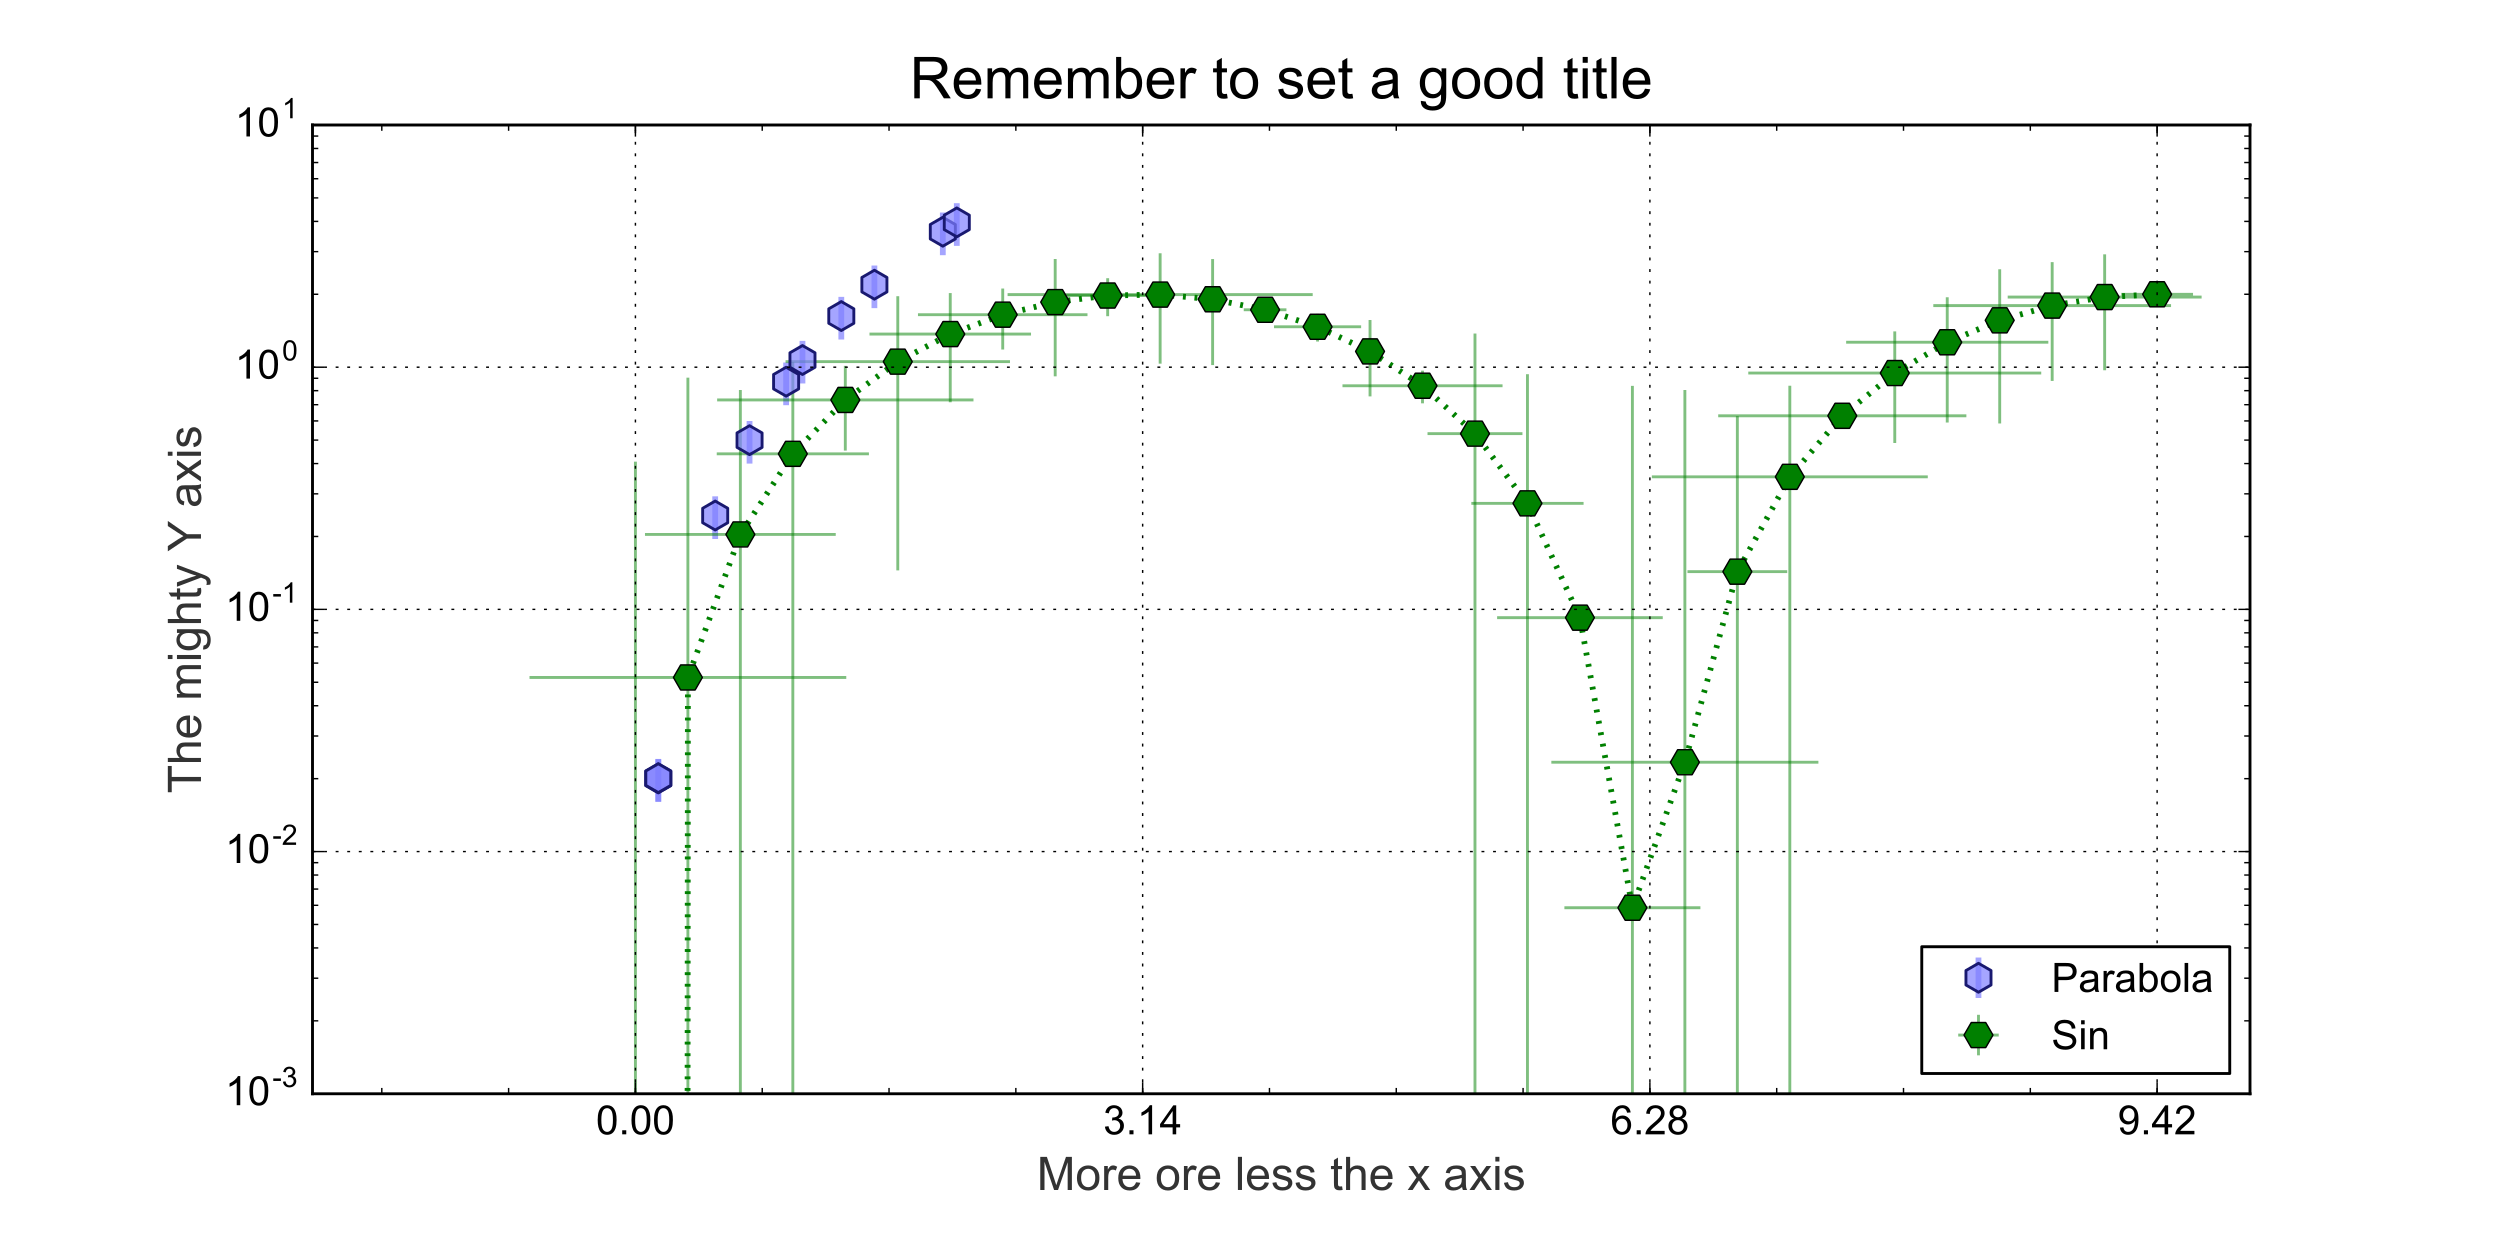 <?xml version="1.0" encoding="utf-8" standalone="no"?>
<!-- Created with matplotlib (http://matplotlib.org/) -->
<svg height="432pt" version="1.1" viewBox="0 0 864 432" width="864pt" xmlns="http://www.w3.org/2000/svg" xmlns:xlink="http://www.w3.org/1999/xlink">
 <defs>
  <style type="text/css">
*{stroke-linecap:butt;stroke-linejoin:round;stroke-miterlimit:100000;}
  </style>
 </defs>
 <g id="figure_1">
  <g id="patch_1">
   <path d="M 0 432 
L 864 432 
L 864 0 
L 0 0 
z
" style="fill:#ffffff;"/>
  </g>
  <g id="axes_1">
   <g id="patch_2">
    <path d="M 108 378 
L 777.6 378 
L 777.6 43.2 
L 108 43.2 
z
" style="fill:#ffffff;"/>
   </g>
   <g id="LineCollection_1">
    <path clip-path="url(#p5280a00248)" d="M 227.5 277.136 
L 227.5 262.398 
" style="fill:none;stroke:#8080ff;stroke-opacity:0.7;stroke-width:2.0;"/>
    <path clip-path="url(#p5280a00248)" d="M 227.511 277.033 
L 227.511 262.294 
" style="fill:none;stroke:#8080ff;stroke-opacity:0.7;stroke-width:2.0;"/>
    <path clip-path="url(#p5280a00248)" d="M 247.168 186.273 
L 247.168 171.534 
" style="fill:none;stroke:#8080ff;stroke-opacity:0.7;stroke-width:2.0;"/>
    <path clip-path="url(#p5280a00248)" d="M 259.045 160.229 
L 259.045 145.49 
" style="fill:none;stroke:#8080ff;stroke-opacity:0.7;stroke-width:2.0;"/>
    <path clip-path="url(#p5280a00248)" d="M 271.68 140.027 
L 271.68 125.288 
" style="fill:none;stroke:#8080ff;stroke-opacity:0.7;stroke-width:2.0;"/>
    <path clip-path="url(#p5280a00248)" d="M 277.334 132.534 
L 277.334 117.795 
" style="fill:none;stroke:#8080ff;stroke-opacity:0.7;stroke-width:2.0;"/>
    <path clip-path="url(#p5280a00248)" d="M 290.755 117.338 
L 290.755 102.6 
" style="fill:none;stroke:#8080ff;stroke-opacity:0.7;stroke-width:2.0;"/>
    <path clip-path="url(#p5280a00248)" d="M 302.194 106.501 
L 302.194 91.762 
" style="fill:none;stroke:#8080ff;stroke-opacity:0.7;stroke-width:2.0;"/>
    <path clip-path="url(#p5280a00248)" d="M 325.838 88.199 
L 325.838 73.46 
" style="fill:none;stroke:#8080ff;stroke-opacity:0.7;stroke-width:2.0;"/>
    <path clip-path="url(#p5280a00248)" d="M 330.667 84.967 
L 330.667 70.228 
" style="fill:none;stroke:#8080ff;stroke-opacity:0.7;stroke-width:2.0;"/>
   </g>
   <g id="LineCollection_2">
    <path clip-path="url(#p5280a00248)" d="M 207.318 25320.6 
" style="fill:none;stroke:#008000;stroke-opacity:0.5;"/>
    <path clip-path="url(#p5280a00248)" d="M 182.997 234.129 
L 292.472 234.129 
" style="fill:none;stroke:#008000;stroke-opacity:0.5;"/>
    <path clip-path="url(#p5280a00248)" d="M 222.905 184.701 
L 288.833 184.701 
" style="fill:none;stroke:#008000;stroke-opacity:0.5;"/>
    <path clip-path="url(#p5280a00248)" d="M 247.707 156.841 
L 300.3 156.841 
" style="fill:none;stroke:#008000;stroke-opacity:0.5;"/>
    <path clip-path="url(#p5280a00248)" d="M 247.843 138.217 
L 336.434 138.217 
" style="fill:none;stroke:#008000;stroke-opacity:0.5;"/>
    <path clip-path="url(#p5280a00248)" d="M 271.49 124.983 
L 349.055 124.983 
" style="fill:none;stroke:#008000;stroke-opacity:0.5;"/>
    <path clip-path="url(#p5280a00248)" d="M 300.493 115.453 
L 356.322 115.453 
" style="fill:none;stroke:#008000;stroke-opacity:0.5;"/>
    <path clip-path="url(#p5280a00248)" d="M 317.25 108.754 
L 375.834 108.754 
" style="fill:none;stroke:#008000;stroke-opacity:0.5;"/>
    <path clip-path="url(#p5280a00248)" d="M 361.336 104.403 
L 368.017 104.403 
" style="fill:none;stroke:#008000;stroke-opacity:0.5;"/>
    <path clip-path="url(#p5280a00248)" d="M 364.321 102.131 
L 401.301 102.131 
" style="fill:none;stroke:#008000;stroke-opacity:0.5;"/>
    <path clip-path="url(#p5280a00248)" d="M 348.221 101.81 
L 453.671 101.81 
" style="fill:none;stroke:#008000;stroke-opacity:0.5;"/>
    <path clip-path="url(#p5280a00248)" d="M 414.485 103.424 
L 423.675 103.424 
" style="fill:none;stroke:#008000;stroke-opacity:0.5;"/>
    <path clip-path="url(#p5280a00248)" d="M 429.837 107.06 
L 444.593 107.06 
" style="fill:none;stroke:#008000;stroke-opacity:0.5;"/>
    <path clip-path="url(#p5280a00248)" d="M 440.292 112.935 
L 470.407 112.935 
" style="fill:none;stroke:#008000;stroke-opacity:0.5;"/>
    <path clip-path="url(#p5280a00248)" d="M 469.312 121.449 
L 477.656 121.449 
" style="fill:none;stroke:#008000;stroke-opacity:0.5;"/>
    <path clip-path="url(#p5280a00248)" d="M 463.959 133.315 
L 519.278 133.315 
" style="fill:none;stroke:#008000;stroke-opacity:0.5;"/>
    <path clip-path="url(#p5280a00248)" d="M 493.349 149.869 
L 526.157 149.869 
" style="fill:none;stroke:#008000;stroke-opacity:0.5;"/>
    <path clip-path="url(#p5280a00248)" d="M 508.493 173.96 
L 547.283 173.96 
" style="fill:none;stroke:#008000;stroke-opacity:0.5;"/>
    <path clip-path="url(#p5280a00248)" d="M 517.399 213.464 
L 574.646 213.464 
" style="fill:none;stroke:#008000;stroke-opacity:0.5;"/>
    <path clip-path="url(#p5280a00248)" d="M 540.653 313.714 
L 587.66 313.714 
" style="fill:none;stroke:#008000;stroke-opacity:0.5;"/>
    <path clip-path="url(#p5280a00248)" d="M 536.145 263.429 
L 628.438 263.429 
" style="fill:none;stroke:#008000;stroke-opacity:0.5;"/>
    <path clip-path="url(#p5280a00248)" d="M 583.184 197.562 
L 617.668 197.562 
" style="fill:none;stroke:#008000;stroke-opacity:0.5;"/>
    <path clip-path="url(#p5280a00248)" d="M 570.876 164.791 
L 666.245 164.791 
" style="fill:none;stroke:#008000;stroke-opacity:0.5;"/>
    <path clip-path="url(#p5280a00248)" d="M 593.811 143.703 
L 679.579 143.703 
" style="fill:none;stroke:#008000;stroke-opacity:0.5;"/>
    <path clip-path="url(#p5280a00248)" d="M 604.209 128.923 
L 705.451 128.923 
" style="fill:none;stroke:#008000;stroke-opacity:0.5;"/>
    <path clip-path="url(#p5280a00248)" d="M 638.027 118.282 
L 707.901 118.282 
" style="fill:none;stroke:#008000;stroke-opacity:0.5;"/>
    <path clip-path="url(#p5280a00248)" d="M 686.726 110.708 
L 695.471 110.708 
" style="fill:none;stroke:#008000;stroke-opacity:0.5;"/>
    <path clip-path="url(#p5280a00248)" d="M 668.15 105.613 
L 750.317 105.613 
" style="fill:none;stroke:#008000;stroke-opacity:0.5;"/>
    <path clip-path="url(#p5280a00248)" d="M 693.86 102.668 
L 760.876 102.668 
" style="fill:none;stroke:#008000;stroke-opacity:0.5;"/>
    <path clip-path="url(#p5280a00248)" d="M 733.094 101.704 
L 757.912 101.704 
" style="fill:none;stroke:#008000;stroke-opacity:0.5;"/>
   </g>
   <g id="LineCollection_3">
    <path clip-path="url(#p5280a00248)" d="M 219.6 25320.6 
M 219.6 433 
L 219.6 159.546 
" style="fill:none;stroke:#008000;stroke-opacity:0.5;"/>
    <path clip-path="url(#p5280a00248)" d="M 237.735 25320.6 
M 237.735 433 
L 237.735 130.514 
" style="fill:none;stroke:#008000;stroke-opacity:0.5;"/>
    <path clip-path="url(#p5280a00248)" d="M 255.869 25320.6 
M 255.869 433 
L 255.869 134.789 
" style="fill:none;stroke:#008000;stroke-opacity:0.5;"/>
    <path clip-path="url(#p5280a00248)" d="M 274.004 25320.6 
M 274.004 433 
L 274.004 125.184 
" style="fill:none;stroke:#008000;stroke-opacity:0.5;"/>
    <path clip-path="url(#p5280a00248)" d="M 292.138 155.738 
L 292.138 126.445 
" style="fill:none;stroke:#008000;stroke-opacity:0.5;"/>
    <path clip-path="url(#p5280a00248)" d="M 310.273 197.13 
L 310.273 102.375 
" style="fill:none;stroke:#008000;stroke-opacity:0.5;"/>
    <path clip-path="url(#p5280a00248)" d="M 328.407 139.022 
L 328.407 101.273 
" style="fill:none;stroke:#008000;stroke-opacity:0.5;"/>
    <path clip-path="url(#p5280a00248)" d="M 346.542 120.787 
L 346.542 99.729 
" style="fill:none;stroke:#008000;stroke-opacity:0.5;"/>
    <path clip-path="url(#p5280a00248)" d="M 364.677 130.053 
L 364.677 89.514 
" style="fill:none;stroke:#008000;stroke-opacity:0.5;"/>
    <path clip-path="url(#p5280a00248)" d="M 382.811 109.289 
L 382.811 96.154 
" style="fill:none;stroke:#008000;stroke-opacity:0.5;"/>
    <path clip-path="url(#p5280a00248)" d="M 400.946 125.677 
L 400.946 87.526 
" style="fill:none;stroke:#008000;stroke-opacity:0.5;"/>
    <path clip-path="url(#p5280a00248)" d="M 419.08 126.168 
L 419.08 89.54 
" style="fill:none;stroke:#008000;stroke-opacity:0.5;"/>
    <path clip-path="url(#p5280a00248)" d="M 437.215 109.081 
L 437.215 105.145 
" style="fill:none;stroke:#008000;stroke-opacity:0.5;"/>
    <path clip-path="url(#p5280a00248)" d="M 455.349 118.034 
L 455.349 108.464 
" style="fill:none;stroke:#008000;stroke-opacity:0.5;"/>
    <path clip-path="url(#p5280a00248)" d="M 473.484 137.005 
L 473.484 110.59 
" style="fill:none;stroke:#008000;stroke-opacity:0.5;"/>
    <path clip-path="url(#p5280a00248)" d="M 491.619 139.398 
L 491.619 128.106 
" style="fill:none;stroke:#008000;stroke-opacity:0.5;"/>
    <path clip-path="url(#p5280a00248)" d="M 509.753 25320.6 
M 509.753 433 
L 509.753 115.273 
" style="fill:none;stroke:#008000;stroke-opacity:0.5;"/>
    <path clip-path="url(#p5280a00248)" d="M 527.888 25320.6 
M 527.888 433 
L 527.888 129.322 
" style="fill:none;stroke:#008000;stroke-opacity:0.5;"/>
    <path clip-path="url(#p5280a00248)" d="M 546.022 214.683 
L 546.022 212.284 
" style="fill:none;stroke:#008000;stroke-opacity:0.5;"/>
    <path clip-path="url(#p5280a00248)" d="M 564.157 25320.6 
M 564.157 433 
L 564.157 133.352 
" style="fill:none;stroke:#008000;stroke-opacity:0.5;"/>
    <path clip-path="url(#p5280a00248)" d="M 582.291 25320.6 
M 582.291 433 
L 582.291 134.773 
" style="fill:none;stroke:#008000;stroke-opacity:0.5;"/>
    <path clip-path="url(#p5280a00248)" d="M 600.426 25320.6 
M 600.426 433 
L 600.426 143.821 
" style="fill:none;stroke:#008000;stroke-opacity:0.5;"/>
    <path clip-path="url(#p5280a00248)" d="M 618.561 25320.6 
M 618.561 433 
L 618.561 133.314 
" style="fill:none;stroke:#008000;stroke-opacity:0.5;"/>
    <path clip-path="url(#p5280a00248)" d="M 636.695 144.64 
L 636.695 142.79 
" style="fill:none;stroke:#008000;stroke-opacity:0.5;"/>
    <path clip-path="url(#p5280a00248)" d="M 654.83 153.106 
L 654.83 114.528 
" style="fill:none;stroke:#008000;stroke-opacity:0.5;"/>
    <path clip-path="url(#p5280a00248)" d="M 672.964 146.029 
L 672.964 102.732 
" style="fill:none;stroke:#008000;stroke-opacity:0.5;"/>
    <path clip-path="url(#p5280a00248)" d="M 691.099 146.357 
L 691.099 93.06 
" style="fill:none;stroke:#008000;stroke-opacity:0.5;"/>
    <path clip-path="url(#p5280a00248)" d="M 709.233 131.648 
L 709.233 90.598 
" style="fill:none;stroke:#008000;stroke-opacity:0.5;"/>
    <path clip-path="url(#p5280a00248)" d="M 727.368 127.966 
L 727.368 87.895 
" style="fill:none;stroke:#008000;stroke-opacity:0.5;"/>
    <path clip-path="url(#p5280a00248)" d="M 745.503 102.552 
L 745.503 100.875 
" style="fill:none;stroke:#008000;stroke-opacity:0.5;"/>
   </g>
   <g id="line2d_1">
    <defs>
     <path d="M 0 -5 
L -4.33 -2.5 
L -4.33 2.5 
L -0 5 
L 4.33 2.5 
L 4.33 -2.5 
z
" id="md7a2c18d36" style="stroke:#191970;stroke-linejoin:miter;"/>
    </defs>
    <g clip-path="url(#p5280a00248)">
     <use style="fill:#8080ff;fill-opacity:0.7;stroke:#191970;stroke-linejoin:miter;" x="227.5" xlink:href="#md7a2c18d36" y="269.025"/>
     <use style="fill:#8080ff;fill-opacity:0.7;stroke:#191970;stroke-linejoin:miter;" x="227.511" xlink:href="#md7a2c18d36" y="268.922"/>
     <use style="fill:#8080ff;fill-opacity:0.7;stroke:#191970;stroke-linejoin:miter;" x="247.168" xlink:href="#md7a2c18d36" y="178.162"/>
     <use style="fill:#8080ff;fill-opacity:0.7;stroke:#191970;stroke-linejoin:miter;" x="259.045" xlink:href="#md7a2c18d36" y="152.117"/>
     <use style="fill:#8080ff;fill-opacity:0.7;stroke:#191970;stroke-linejoin:miter;" x="271.68" xlink:href="#md7a2c18d36" y="131.916"/>
     <use style="fill:#8080ff;fill-opacity:0.7;stroke:#191970;stroke-linejoin:miter;" x="277.334" xlink:href="#md7a2c18d36" y="124.422"/>
     <use style="fill:#8080ff;fill-opacity:0.7;stroke:#191970;stroke-linejoin:miter;" x="290.755" xlink:href="#md7a2c18d36" y="109.227"/>
     <use style="fill:#8080ff;fill-opacity:0.7;stroke:#191970;stroke-linejoin:miter;" x="302.194" xlink:href="#md7a2c18d36" y="98.39"/>
     <use style="fill:#8080ff;fill-opacity:0.7;stroke:#191970;stroke-linejoin:miter;" x="325.838" xlink:href="#md7a2c18d36" y="80.087"/>
     <use style="fill:#8080ff;fill-opacity:0.7;stroke:#191970;stroke-linejoin:miter;" x="330.667" xlink:href="#md7a2c18d36" y="76.856"/>
    </g>
   </g>
   <g id="line2d_2">
    <path clip-path="url(#p5280a00248)" d="M 219.6 25320.6 
M 237.591 433 
L 237.735 234.129 
L 255.869 184.701 
L 274.004 156.841 
L 292.138 138.217 
L 310.273 124.983 
L 328.407 115.453 
L 346.542 108.754 
L 364.677 104.403 
L 382.811 102.131 
L 400.946 101.81 
L 419.08 103.424 
L 437.215 107.06 
L 455.349 112.935 
L 473.484 121.449 
L 491.619 133.315 
L 509.753 149.869 
L 527.888 173.96 
L 546.022 213.464 
L 564.157 313.714 
L 582.291 263.429 
L 600.426 197.562 
L 618.561 164.791 
L 636.695 143.703 
L 654.83 128.923 
L 672.964 118.282 
L 691.099 110.708 
L 709.233 105.613 
L 727.368 102.668 
L 745.503 101.704 
" style="fill:none;stroke:#008000;stroke-dasharray:1,3;stroke-dashoffset:0.0;stroke-width:2.0;"/>
   </g>
   <g id="line2d_3">
    <defs>
     <path d="M -2.5 -4.33 
L -5 -0 
L -2.5 4.33 
L 2.5 4.33 
L 5 0 
L 2.5 -4.33 
z
" id="m49134a8da3" style="stroke:#000000;stroke-linejoin:miter;stroke-width:0.5;"/>
    </defs>
    <g clip-path="url(#p5280a00248)">
     <use style="fill:#008000;opacity:0.5;stroke:#000000;stroke-linejoin:miter;stroke-width:0.5;" x="219.6" xlink:href="#m49134a8da3" y="25320.6"/>
     <use style="fill:#008000;opacity:0.5;stroke:#000000;stroke-linejoin:miter;stroke-width:0.5;" x="237.735" xlink:href="#m49134a8da3" y="234.129"/>
     <use style="fill:#008000;opacity:0.5;stroke:#000000;stroke-linejoin:miter;stroke-width:0.5;" x="255.869" xlink:href="#m49134a8da3" y="184.701"/>
     <use style="fill:#008000;opacity:0.5;stroke:#000000;stroke-linejoin:miter;stroke-width:0.5;" x="274.004" xlink:href="#m49134a8da3" y="156.841"/>
     <use style="fill:#008000;opacity:0.5;stroke:#000000;stroke-linejoin:miter;stroke-width:0.5;" x="292.138" xlink:href="#m49134a8da3" y="138.217"/>
     <use style="fill:#008000;opacity:0.5;stroke:#000000;stroke-linejoin:miter;stroke-width:0.5;" x="310.273" xlink:href="#m49134a8da3" y="124.983"/>
     <use style="fill:#008000;opacity:0.5;stroke:#000000;stroke-linejoin:miter;stroke-width:0.5;" x="328.407" xlink:href="#m49134a8da3" y="115.453"/>
     <use style="fill:#008000;opacity:0.5;stroke:#000000;stroke-linejoin:miter;stroke-width:0.5;" x="346.542" xlink:href="#m49134a8da3" y="108.754"/>
     <use style="fill:#008000;opacity:0.5;stroke:#000000;stroke-linejoin:miter;stroke-width:0.5;" x="364.677" xlink:href="#m49134a8da3" y="104.403"/>
     <use style="fill:#008000;opacity:0.5;stroke:#000000;stroke-linejoin:miter;stroke-width:0.5;" x="382.811" xlink:href="#m49134a8da3" y="102.131"/>
     <use style="fill:#008000;opacity:0.5;stroke:#000000;stroke-linejoin:miter;stroke-width:0.5;" x="400.946" xlink:href="#m49134a8da3" y="101.81"/>
     <use style="fill:#008000;opacity:0.5;stroke:#000000;stroke-linejoin:miter;stroke-width:0.5;" x="419.08" xlink:href="#m49134a8da3" y="103.424"/>
     <use style="fill:#008000;opacity:0.5;stroke:#000000;stroke-linejoin:miter;stroke-width:0.5;" x="437.215" xlink:href="#m49134a8da3" y="107.06"/>
     <use style="fill:#008000;opacity:0.5;stroke:#000000;stroke-linejoin:miter;stroke-width:0.5;" x="455.349" xlink:href="#m49134a8da3" y="112.935"/>
     <use style="fill:#008000;opacity:0.5;stroke:#000000;stroke-linejoin:miter;stroke-width:0.5;" x="473.484" xlink:href="#m49134a8da3" y="121.449"/>
     <use style="fill:#008000;opacity:0.5;stroke:#000000;stroke-linejoin:miter;stroke-width:0.5;" x="491.619" xlink:href="#m49134a8da3" y="133.315"/>
     <use style="fill:#008000;opacity:0.5;stroke:#000000;stroke-linejoin:miter;stroke-width:0.5;" x="509.753" xlink:href="#m49134a8da3" y="149.869"/>
     <use style="fill:#008000;opacity:0.5;stroke:#000000;stroke-linejoin:miter;stroke-width:0.5;" x="527.888" xlink:href="#m49134a8da3" y="173.96"/>
     <use style="fill:#008000;opacity:0.5;stroke:#000000;stroke-linejoin:miter;stroke-width:0.5;" x="546.022" xlink:href="#m49134a8da3" y="213.464"/>
     <use style="fill:#008000;opacity:0.5;stroke:#000000;stroke-linejoin:miter;stroke-width:0.5;" x="564.157" xlink:href="#m49134a8da3" y="313.714"/>
     <use style="fill:#008000;opacity:0.5;stroke:#000000;stroke-linejoin:miter;stroke-width:0.5;" x="582.291" xlink:href="#m49134a8da3" y="263.429"/>
     <use style="fill:#008000;opacity:0.5;stroke:#000000;stroke-linejoin:miter;stroke-width:0.5;" x="600.426" xlink:href="#m49134a8da3" y="197.562"/>
     <use style="fill:#008000;opacity:0.5;stroke:#000000;stroke-linejoin:miter;stroke-width:0.5;" x="618.561" xlink:href="#m49134a8da3" y="164.791"/>
     <use style="fill:#008000;opacity:0.5;stroke:#000000;stroke-linejoin:miter;stroke-width:0.5;" x="636.695" xlink:href="#m49134a8da3" y="143.703"/>
     <use style="fill:#008000;opacity:0.5;stroke:#000000;stroke-linejoin:miter;stroke-width:0.5;" x="654.83" xlink:href="#m49134a8da3" y="128.923"/>
     <use style="fill:#008000;opacity:0.5;stroke:#000000;stroke-linejoin:miter;stroke-width:0.5;" x="672.964" xlink:href="#m49134a8da3" y="118.282"/>
     <use style="fill:#008000;opacity:0.5;stroke:#000000;stroke-linejoin:miter;stroke-width:0.5;" x="691.099" xlink:href="#m49134a8da3" y="110.708"/>
     <use style="fill:#008000;opacity:0.5;stroke:#000000;stroke-linejoin:miter;stroke-width:0.5;" x="709.233" xlink:href="#m49134a8da3" y="105.613"/>
     <use style="fill:#008000;opacity:0.5;stroke:#000000;stroke-linejoin:miter;stroke-width:0.5;" x="727.368" xlink:href="#m49134a8da3" y="102.668"/>
     <use style="fill:#008000;opacity:0.5;stroke:#000000;stroke-linejoin:miter;stroke-width:0.5;" x="745.503" xlink:href="#m49134a8da3" y="101.704"/>
    </g>
   </g>
   <g id="patch_3">
    <path d="M 108 43.2 
L 777.6 43.2 
" style="fill:none;stroke:#000000;stroke-linecap:square;stroke-linejoin:miter;"/>
   </g>
   <g id="patch_4">
    <path d="M 777.6 378 
L 777.6 43.2 
" style="fill:none;stroke:#000000;stroke-linecap:square;stroke-linejoin:miter;"/>
   </g>
   <g id="patch_5">
    <path d="M 108 378 
L 108 43.2 
" style="fill:none;stroke:#000000;stroke-linecap:square;stroke-linejoin:miter;"/>
   </g>
   <g id="patch_6">
    <path d="M 108 378 
L 777.6 378 
" style="fill:none;stroke:#000000;stroke-linecap:square;stroke-linejoin:miter;"/>
   </g>
   <g id="matplotlib.axis_1">
    <g id="xtick_1">
     <g id="line2d_4">
      <path clip-path="url(#p5280a00248)" d="M 219.6 378 
L 219.6 43.2 
" style="fill:none;stroke:#000000;stroke-dasharray:1,3;stroke-dashoffset:0.0;stroke-width:0.5;"/>
     </g>
     <g id="line2d_5">
      <defs>
       <path d="M 0 0 
L 0 -4 
" id="m360f4143a9" style="stroke:#000000;stroke-width:0.5;"/>
      </defs>
      <g>
       <use style="stroke:#000000;stroke-width:0.5;" x="219.6" xlink:href="#m360f4143a9" y="378.0"/>
      </g>
     </g>
     <g id="line2d_6">
      <defs>
       <path d="M 0 0 
L 0 4 
" id="m89bc37c638" style="stroke:#000000;stroke-width:0.5;"/>
      </defs>
      <g>
       <use style="stroke:#000000;stroke-width:0.5;" x="219.6" xlink:href="#m89bc37c638" y="43.2"/>
      </g>
     </g>
     <g id="text_1">
      <!-- 0.00 -->
      <defs>
       <path d="M 9.078 0 
L 9.078 10.016 
L 19.094 10.016 
L 19.094 0 
z
" id="ArialMT-2e"/>
       <path d="M 4.156 35.297 
Q 4.156 48 6.766 55.734 
Q 9.375 63.484 14.516 67.672 
Q 19.672 71.875 27.484 71.875 
Q 33.25 71.875 37.594 69.547 
Q 41.938 67.234 44.766 62.859 
Q 47.609 58.5 49.219 52.219 
Q 50.828 45.953 50.828 35.297 
Q 50.828 22.703 48.234 14.969 
Q 45.656 7.234 40.5 3 
Q 35.359 -1.219 27.484 -1.219 
Q 17.141 -1.219 11.234 6.203 
Q 4.156 15.141 4.156 35.297 
M 13.188 35.297 
Q 13.188 17.672 17.312 11.828 
Q 21.438 6 27.484 6 
Q 33.547 6 37.672 11.859 
Q 41.797 17.719 41.797 35.297 
Q 41.797 52.984 37.672 58.781 
Q 33.547 64.594 27.391 64.594 
Q 21.344 64.594 17.719 59.469 
Q 13.188 52.938 13.188 35.297 
" id="ArialMT-30"/>
      </defs>
      <g transform="translate(205.977 392.021)scale(0.14 -0.14)">
       <use xlink:href="#ArialMT-30"/>
       <use x="55.615" xlink:href="#ArialMT-2e"/>
       <use x="83.398" xlink:href="#ArialMT-30"/>
       <use x="139.014" xlink:href="#ArialMT-30"/>
      </g>
     </g>
    </g>
    <g id="xtick_2">
     <g id="line2d_7">
      <path clip-path="url(#p5280a00248)" d="M 394.901 378 
L 394.901 43.2 
" style="fill:none;stroke:#000000;stroke-dasharray:1,3;stroke-dashoffset:0.0;stroke-width:0.5;"/>
     </g>
     <g id="line2d_8">
      <g>
       <use style="stroke:#000000;stroke-width:0.5;" x="394.901" xlink:href="#m360f4143a9" y="378.0"/>
      </g>
     </g>
     <g id="line2d_9">
      <g>
       <use style="stroke:#000000;stroke-width:0.5;" x="394.901" xlink:href="#m89bc37c638" y="43.2"/>
      </g>
     </g>
     <g id="text_2">
      <!-- 3.14 -->
      <defs>
       <path d="M 4.203 18.891 
L 12.984 20.062 
Q 14.5 12.594 18.141 9.297 
Q 21.781 6 27 6 
Q 33.203 6 37.469 10.297 
Q 41.75 14.594 41.75 20.953 
Q 41.75 27 37.797 30.922 
Q 33.844 34.859 27.734 34.859 
Q 25.25 34.859 21.531 33.891 
L 22.516 41.609 
Q 23.391 41.5 23.922 41.5 
Q 29.547 41.5 34.031 44.422 
Q 38.531 47.359 38.531 53.469 
Q 38.531 58.297 35.25 61.469 
Q 31.984 64.656 26.812 64.656 
Q 21.688 64.656 18.266 61.422 
Q 14.844 58.203 13.875 51.766 
L 5.078 53.328 
Q 6.688 62.156 12.391 67.016 
Q 18.109 71.875 26.609 71.875 
Q 32.469 71.875 37.391 69.359 
Q 42.328 66.844 44.938 62.5 
Q 47.562 58.156 47.562 53.266 
Q 47.562 48.641 45.062 44.828 
Q 42.578 41.016 37.703 38.766 
Q 44.047 37.312 47.562 32.688 
Q 51.078 28.078 51.078 21.141 
Q 51.078 11.766 44.234 5.25 
Q 37.406 -1.266 26.953 -1.266 
Q 17.531 -1.266 11.297 4.344 
Q 5.078 9.969 4.203 18.891 
" id="ArialMT-33"/>
       <path d="M 32.328 0 
L 32.328 17.141 
L 1.266 17.141 
L 1.266 25.203 
L 33.938 71.578 
L 41.109 71.578 
L 41.109 25.203 
L 50.781 25.203 
L 50.781 17.141 
L 41.109 17.141 
L 41.109 0 
z
M 32.328 25.203 
L 32.328 57.469 
L 9.906 25.203 
z
" id="ArialMT-34"/>
       <path d="M 37.25 0 
L 28.469 0 
L 28.469 56 
Q 25.297 52.984 20.141 49.953 
Q 14.984 46.922 10.891 45.406 
L 10.891 53.906 
Q 18.266 57.375 23.781 62.297 
Q 29.297 67.234 31.594 71.875 
L 37.25 71.875 
z
" id="ArialMT-31"/>
      </defs>
      <g transform="translate(381.278 392.021)scale(0.14 -0.14)">
       <use xlink:href="#ArialMT-33"/>
       <use x="55.615" xlink:href="#ArialMT-2e"/>
       <use x="83.398" xlink:href="#ArialMT-31"/>
       <use x="139.014" xlink:href="#ArialMT-34"/>
      </g>
     </g>
    </g>
    <g id="xtick_3">
     <g id="line2d_10">
      <path clip-path="url(#p5280a00248)" d="M 570.202 378 
L 570.202 43.2 
" style="fill:none;stroke:#000000;stroke-dasharray:1,3;stroke-dashoffset:0.0;stroke-width:0.5;"/>
     </g>
     <g id="line2d_11">
      <g>
       <use style="stroke:#000000;stroke-width:0.5;" x="570.202" xlink:href="#m360f4143a9" y="378.0"/>
      </g>
     </g>
     <g id="line2d_12">
      <g>
       <use style="stroke:#000000;stroke-width:0.5;" x="570.202" xlink:href="#m89bc37c638" y="43.2"/>
      </g>
     </g>
     <g id="text_3">
      <!-- 6.28 -->
      <defs>
       <path d="M 50.344 8.453 
L 50.344 0 
L 3.031 0 
Q 2.938 3.172 4.047 6.109 
Q 5.859 10.938 9.828 15.625 
Q 13.812 20.312 21.344 26.469 
Q 33.016 36.031 37.109 41.625 
Q 41.219 47.219 41.219 52.203 
Q 41.219 57.422 37.469 61 
Q 33.734 64.594 27.734 64.594 
Q 21.391 64.594 17.578 60.781 
Q 13.766 56.984 13.719 50.25 
L 4.688 51.172 
Q 5.609 61.281 11.656 66.578 
Q 17.719 71.875 27.938 71.875 
Q 38.234 71.875 44.234 66.156 
Q 50.25 60.453 50.25 52 
Q 50.25 47.703 48.484 43.547 
Q 46.734 39.406 42.656 34.812 
Q 38.578 30.219 29.109 22.219 
Q 21.188 15.578 18.938 13.203 
Q 16.703 10.844 15.234 8.453 
z
" id="ArialMT-32"/>
       <path d="M 17.672 38.812 
Q 12.203 40.828 9.562 44.531 
Q 6.938 48.25 6.938 53.422 
Q 6.938 61.234 12.547 66.547 
Q 18.172 71.875 27.484 71.875 
Q 36.859 71.875 42.578 66.422 
Q 48.297 60.984 48.297 53.172 
Q 48.297 48.188 45.672 44.5 
Q 43.062 40.828 37.75 38.812 
Q 44.344 36.672 47.781 31.875 
Q 51.219 27.094 51.219 20.453 
Q 51.219 11.281 44.719 5.031 
Q 38.234 -1.219 27.641 -1.219 
Q 17.047 -1.219 10.547 5.047 
Q 4.047 11.328 4.047 20.703 
Q 4.047 27.688 7.594 32.391 
Q 11.141 37.109 17.672 38.812 
M 15.922 53.719 
Q 15.922 48.641 19.188 45.406 
Q 22.469 42.188 27.688 42.188 
Q 32.766 42.188 36.016 45.375 
Q 39.266 48.578 39.266 53.219 
Q 39.266 58.062 35.906 61.359 
Q 32.562 64.656 27.594 64.656 
Q 22.562 64.656 19.234 61.422 
Q 15.922 58.203 15.922 53.719 
M 13.094 20.656 
Q 13.094 16.891 14.875 13.375 
Q 16.656 9.859 20.172 7.922 
Q 23.688 6 27.734 6 
Q 34.031 6 38.125 10.047 
Q 42.234 14.109 42.234 20.359 
Q 42.234 26.703 38.016 30.859 
Q 33.797 35.016 27.438 35.016 
Q 21.234 35.016 17.156 30.906 
Q 13.094 26.812 13.094 20.656 
" id="ArialMT-38"/>
       <path d="M 49.75 54.047 
L 41.016 53.375 
Q 39.844 58.547 37.703 60.891 
Q 34.125 64.656 28.906 64.656 
Q 24.703 64.656 21.531 62.312 
Q 17.391 59.281 14.984 53.469 
Q 12.594 47.656 12.5 36.922 
Q 15.672 41.75 20.266 44.094 
Q 24.859 46.438 29.891 46.438 
Q 38.672 46.438 44.844 39.969 
Q 51.031 33.5 51.031 23.25 
Q 51.031 16.5 48.125 10.719 
Q 45.219 4.938 40.141 1.859 
Q 35.062 -1.219 28.609 -1.219 
Q 17.625 -1.219 10.688 6.859 
Q 3.766 14.938 3.766 33.5 
Q 3.766 54.25 11.422 63.672 
Q 18.109 71.875 29.438 71.875 
Q 37.891 71.875 43.281 67.141 
Q 48.688 62.406 49.75 54.047 
M 13.875 23.188 
Q 13.875 18.656 15.797 14.5 
Q 17.719 10.359 21.188 8.172 
Q 24.656 6 28.469 6 
Q 34.031 6 38.031 10.484 
Q 42.047 14.984 42.047 22.703 
Q 42.047 30.125 38.078 34.391 
Q 34.125 38.672 28.125 38.672 
Q 22.172 38.672 18.016 34.391 
Q 13.875 30.125 13.875 23.188 
" id="ArialMT-36"/>
      </defs>
      <g transform="translate(556.579 392.021)scale(0.14 -0.14)">
       <use xlink:href="#ArialMT-36"/>
       <use x="55.615" xlink:href="#ArialMT-2e"/>
       <use x="83.398" xlink:href="#ArialMT-32"/>
       <use x="139.014" xlink:href="#ArialMT-38"/>
      </g>
     </g>
    </g>
    <g id="xtick_4">
     <g id="line2d_13">
      <path clip-path="url(#p5280a00248)" d="M 745.503 378 
L 745.503 43.2 
" style="fill:none;stroke:#000000;stroke-dasharray:1,3;stroke-dashoffset:0.0;stroke-width:0.5;"/>
     </g>
     <g id="line2d_14">
      <g>
       <use style="stroke:#000000;stroke-width:0.5;" x="745.503" xlink:href="#m360f4143a9" y="378.0"/>
      </g>
     </g>
     <g id="line2d_15">
      <g>
       <use style="stroke:#000000;stroke-width:0.5;" x="745.503" xlink:href="#m89bc37c638" y="43.2"/>
      </g>
     </g>
     <g id="text_4">
      <!-- 9.42 -->
      <defs>
       <path d="M 5.469 16.547 
L 13.922 17.328 
Q 14.984 11.375 18.016 8.688 
Q 21.047 6 25.781 6 
Q 29.828 6 32.875 7.859 
Q 35.938 9.719 37.891 12.812 
Q 39.844 15.922 41.156 21.188 
Q 42.484 26.469 42.484 31.938 
Q 42.484 32.516 42.438 33.688 
Q 39.797 29.5 35.234 26.875 
Q 30.672 24.266 25.344 24.266 
Q 16.453 24.266 10.297 30.703 
Q 4.156 37.156 4.156 47.703 
Q 4.156 58.594 10.578 65.234 
Q 17 71.875 26.656 71.875 
Q 33.641 71.875 39.422 68.109 
Q 45.219 64.359 48.219 57.391 
Q 51.219 50.438 51.219 37.25 
Q 51.219 23.531 48.234 15.406 
Q 45.266 7.281 39.375 3.031 
Q 33.5 -1.219 25.594 -1.219 
Q 17.188 -1.219 11.859 3.438 
Q 6.547 8.109 5.469 16.547 
M 41.453 48.141 
Q 41.453 55.719 37.422 60.156 
Q 33.406 64.594 27.734 64.594 
Q 21.875 64.594 17.531 59.812 
Q 13.188 55.031 13.188 47.406 
Q 13.188 40.578 17.312 36.297 
Q 21.438 32.031 27.484 32.031 
Q 33.594 32.031 37.516 36.297 
Q 41.453 40.578 41.453 48.141 
" id="ArialMT-39"/>
      </defs>
      <g transform="translate(731.88 392.021)scale(0.14 -0.14)">
       <use xlink:href="#ArialMT-39"/>
       <use x="55.615" xlink:href="#ArialMT-2e"/>
       <use x="83.398" xlink:href="#ArialMT-34"/>
       <use x="139.014" xlink:href="#ArialMT-32"/>
      </g>
     </g>
    </g>
    <g id="xtick_5">
     <g id="line2d_16">
      <defs>
       <path d="M 0 0 
L 0 -2 
" id="mfa03ccacd9" style="stroke:#000000;stroke-width:0.5;"/>
      </defs>
      <g>
       <use style="stroke:#000000;stroke-width:0.5;" x="131.95" xlink:href="#mfa03ccacd9" y="378.0"/>
      </g>
     </g>
     <g id="line2d_17">
      <defs>
       <path d="M 0 0 
L 0 2 
" id="m689bb96896" style="stroke:#000000;stroke-width:0.5;"/>
      </defs>
      <g>
       <use style="stroke:#000000;stroke-width:0.5;" x="131.95" xlink:href="#m689bb96896" y="43.2"/>
      </g>
     </g>
    </g>
    <g id="xtick_6">
     <g id="line2d_18">
      <g>
       <use style="stroke:#000000;stroke-width:0.5;" x="175.775" xlink:href="#mfa03ccacd9" y="378.0"/>
      </g>
     </g>
     <g id="line2d_19">
      <g>
       <use style="stroke:#000000;stroke-width:0.5;" x="175.775" xlink:href="#m689bb96896" y="43.2"/>
      </g>
     </g>
    </g>
    <g id="xtick_7">
     <g id="line2d_20">
      <g>
       <use style="stroke:#000000;stroke-width:0.5;" x="219.6" xlink:href="#mfa03ccacd9" y="378.0"/>
      </g>
     </g>
     <g id="line2d_21">
      <g>
       <use style="stroke:#000000;stroke-width:0.5;" x="219.6" xlink:href="#m689bb96896" y="43.2"/>
      </g>
     </g>
    </g>
    <g id="xtick_8">
     <g id="line2d_22">
      <g>
       <use style="stroke:#000000;stroke-width:0.5;" x="263.425" xlink:href="#mfa03ccacd9" y="378.0"/>
      </g>
     </g>
     <g id="line2d_23">
      <g>
       <use style="stroke:#000000;stroke-width:0.5;" x="263.425" xlink:href="#m689bb96896" y="43.2"/>
      </g>
     </g>
    </g>
    <g id="xtick_9">
     <g id="line2d_24">
      <g>
       <use style="stroke:#000000;stroke-width:0.5;" x="307.25" xlink:href="#mfa03ccacd9" y="378.0"/>
      </g>
     </g>
     <g id="line2d_25">
      <g>
       <use style="stroke:#000000;stroke-width:0.5;" x="307.25" xlink:href="#m689bb96896" y="43.2"/>
      </g>
     </g>
    </g>
    <g id="xtick_10">
     <g id="line2d_26">
      <g>
       <use style="stroke:#000000;stroke-width:0.5;" x="351.076" xlink:href="#mfa03ccacd9" y="378.0"/>
      </g>
     </g>
     <g id="line2d_27">
      <g>
       <use style="stroke:#000000;stroke-width:0.5;" x="351.076" xlink:href="#m689bb96896" y="43.2"/>
      </g>
     </g>
    </g>
    <g id="xtick_11">
     <g id="line2d_28">
      <g>
       <use style="stroke:#000000;stroke-width:0.5;" x="394.901" xlink:href="#mfa03ccacd9" y="378.0"/>
      </g>
     </g>
     <g id="line2d_29">
      <g>
       <use style="stroke:#000000;stroke-width:0.5;" x="394.901" xlink:href="#m689bb96896" y="43.2"/>
      </g>
     </g>
    </g>
    <g id="xtick_12">
     <g id="line2d_30">
      <g>
       <use style="stroke:#000000;stroke-width:0.5;" x="438.726" xlink:href="#mfa03ccacd9" y="378.0"/>
      </g>
     </g>
     <g id="line2d_31">
      <g>
       <use style="stroke:#000000;stroke-width:0.5;" x="438.726" xlink:href="#m689bb96896" y="43.2"/>
      </g>
     </g>
    </g>
    <g id="xtick_13">
     <g id="line2d_32">
      <g>
       <use style="stroke:#000000;stroke-width:0.5;" x="482.551" xlink:href="#mfa03ccacd9" y="378.0"/>
      </g>
     </g>
     <g id="line2d_33">
      <g>
       <use style="stroke:#000000;stroke-width:0.5;" x="482.551" xlink:href="#m689bb96896" y="43.2"/>
      </g>
     </g>
    </g>
    <g id="xtick_14">
     <g id="line2d_34">
      <g>
       <use style="stroke:#000000;stroke-width:0.5;" x="526.377" xlink:href="#mfa03ccacd9" y="378.0"/>
      </g>
     </g>
     <g id="line2d_35">
      <g>
       <use style="stroke:#000000;stroke-width:0.5;" x="526.377" xlink:href="#m689bb96896" y="43.2"/>
      </g>
     </g>
    </g>
    <g id="xtick_15">
     <g id="line2d_36">
      <g>
       <use style="stroke:#000000;stroke-width:0.5;" x="570.202" xlink:href="#mfa03ccacd9" y="378.0"/>
      </g>
     </g>
     <g id="line2d_37">
      <g>
       <use style="stroke:#000000;stroke-width:0.5;" x="570.202" xlink:href="#m689bb96896" y="43.2"/>
      </g>
     </g>
    </g>
    <g id="xtick_16">
     <g id="line2d_38">
      <g>
       <use style="stroke:#000000;stroke-width:0.5;" x="614.027" xlink:href="#mfa03ccacd9" y="378.0"/>
      </g>
     </g>
     <g id="line2d_39">
      <g>
       <use style="stroke:#000000;stroke-width:0.5;" x="614.027" xlink:href="#m689bb96896" y="43.2"/>
      </g>
     </g>
    </g>
    <g id="xtick_17">
     <g id="line2d_40">
      <g>
       <use style="stroke:#000000;stroke-width:0.5;" x="657.852" xlink:href="#mfa03ccacd9" y="378.0"/>
      </g>
     </g>
     <g id="line2d_41">
      <g>
       <use style="stroke:#000000;stroke-width:0.5;" x="657.852" xlink:href="#m689bb96896" y="43.2"/>
      </g>
     </g>
    </g>
    <g id="xtick_18">
     <g id="line2d_42">
      <g>
       <use style="stroke:#000000;stroke-width:0.5;" x="701.677" xlink:href="#mfa03ccacd9" y="378.0"/>
      </g>
     </g>
     <g id="line2d_43">
      <g>
       <use style="stroke:#000000;stroke-width:0.5;" x="701.677" xlink:href="#m689bb96896" y="43.2"/>
      </g>
     </g>
    </g>
    <g id="xtick_19">
     <g id="line2d_44">
      <g>
       <use style="stroke:#000000;stroke-width:0.5;" x="745.503" xlink:href="#mfa03ccacd9" y="378.0"/>
      </g>
     </g>
     <g id="line2d_45">
      <g>
       <use style="stroke:#000000;stroke-width:0.5;" x="745.503" xlink:href="#m689bb96896" y="43.2"/>
      </g>
     </g>
    </g>
    <g id="text_5">
     <!-- More ore less the x axis -->
     <defs>
      <path d="M 6.641 61.469 
L 6.641 71.578 
L 15.438 71.578 
L 15.438 61.469 
z
M 6.641 0 
L 6.641 51.859 
L 15.438 51.859 
L 15.438 0 
z
" id="ArialMT-69"/>
      <path d="M 7.422 0 
L 7.422 71.578 
L 21.688 71.578 
L 38.625 20.906 
Q 40.969 13.812 42.047 10.297 
Q 43.266 14.203 45.844 21.781 
L 62.984 71.578 
L 75.734 71.578 
L 75.734 0 
L 66.609 0 
L 66.609 59.906 
L 45.797 0 
L 37.25 0 
L 16.547 60.938 
L 16.547 0 
z
" id="ArialMT-4d"/>
      <path d="M 6.5 0 
L 6.5 51.859 
L 14.406 51.859 
L 14.406 44 
Q 17.438 49.516 20 51.266 
Q 22.562 53.031 25.641 53.031 
Q 30.078 53.031 34.672 50.203 
L 31.641 42.047 
Q 28.422 43.953 25.203 43.953 
Q 22.312 43.953 20.016 42.219 
Q 17.719 40.484 16.75 37.406 
Q 15.281 32.719 15.281 27.156 
L 15.281 0 
z
" id="ArialMT-72"/>
      <path d="M 6.391 0 
L 6.391 71.578 
L 15.188 71.578 
L 15.188 0 
z
" id="ArialMT-6c"/>
      <path d="M 25.781 7.859 
L 27.047 0.094 
Q 23.344 -0.688 20.406 -0.688 
Q 15.625 -0.688 12.984 0.828 
Q 10.359 2.344 9.281 4.812 
Q 8.203 7.281 8.203 15.188 
L 8.203 45.016 
L 1.766 45.016 
L 1.766 51.859 
L 8.203 51.859 
L 8.203 64.703 
L 16.938 69.969 
L 16.938 51.859 
L 25.781 51.859 
L 25.781 45.016 
L 16.938 45.016 
L 16.938 14.703 
Q 16.938 10.938 17.406 9.859 
Q 17.875 8.797 18.922 8.156 
Q 19.969 7.516 21.922 7.516 
Q 23.391 7.516 25.781 7.859 
" id="ArialMT-74"/>
      <path d="M 40.438 6.391 
Q 35.547 2.25 31.031 0.531 
Q 26.516 -1.172 21.344 -1.172 
Q 12.797 -1.172 8.203 3 
Q 3.609 7.172 3.609 13.672 
Q 3.609 17.484 5.344 20.625 
Q 7.078 23.781 9.891 25.688 
Q 12.703 27.594 16.219 28.562 
Q 18.797 29.25 24.031 29.891 
Q 34.672 31.156 39.703 32.906 
Q 39.75 34.719 39.75 35.203 
Q 39.75 40.578 37.25 42.781 
Q 33.891 45.75 27.25 45.75 
Q 21.047 45.75 18.094 43.578 
Q 15.141 41.406 13.719 35.891 
L 5.125 37.062 
Q 6.297 42.578 8.984 45.969 
Q 11.672 49.359 16.75 51.188 
Q 21.828 53.031 28.516 53.031 
Q 35.156 53.031 39.297 51.469 
Q 43.453 49.906 45.406 47.531 
Q 47.359 45.172 48.141 41.547 
Q 48.578 39.312 48.578 33.453 
L 48.578 21.734 
Q 48.578 9.469 49.141 6.219 
Q 49.703 2.984 51.375 0 
L 42.188 0 
Q 40.828 2.734 40.438 6.391 
M 39.703 26.031 
Q 34.906 24.078 25.344 22.703 
Q 19.922 21.922 17.672 20.938 
Q 15.438 19.969 14.203 18.094 
Q 12.984 16.219 12.984 13.922 
Q 12.984 10.406 15.641 8.062 
Q 18.312 5.719 23.438 5.719 
Q 28.516 5.719 32.469 7.938 
Q 36.422 10.156 38.281 14.016 
Q 39.703 17 39.703 22.797 
z
" id="ArialMT-61"/>
      <path id="ArialMT-20"/>
      <path d="M 42.094 16.703 
L 51.172 15.578 
Q 49.031 7.625 43.219 3.219 
Q 37.406 -1.172 28.375 -1.172 
Q 17 -1.172 10.328 5.828 
Q 3.656 12.844 3.656 25.484 
Q 3.656 38.578 10.391 45.797 
Q 17.141 53.031 27.875 53.031 
Q 38.281 53.031 44.875 45.953 
Q 51.469 38.875 51.469 26.031 
Q 51.469 25.25 51.422 23.688 
L 12.75 23.688 
Q 13.234 15.141 17.578 10.594 
Q 21.922 6.062 28.422 6.062 
Q 33.25 6.062 36.672 8.594 
Q 40.094 11.141 42.094 16.703 
M 13.234 30.906 
L 42.188 30.906 
Q 41.609 37.453 38.875 40.719 
Q 34.672 45.797 27.984 45.797 
Q 21.922 45.797 17.797 41.75 
Q 13.672 37.703 13.234 30.906 
" id="ArialMT-65"/>
      <path d="M 3.078 15.484 
L 11.766 16.844 
Q 12.5 11.625 15.844 8.844 
Q 19.188 6.062 25.203 6.062 
Q 31.25 6.062 34.172 8.516 
Q 37.109 10.984 37.109 14.312 
Q 37.109 17.281 34.516 19 
Q 32.719 20.172 25.531 21.969 
Q 15.875 24.422 12.141 26.203 
Q 8.406 27.984 6.469 31.125 
Q 4.547 34.281 4.547 38.094 
Q 4.547 41.547 6.125 44.5 
Q 7.719 47.469 10.453 49.422 
Q 12.5 50.922 16.031 51.969 
Q 19.578 53.031 23.641 53.031 
Q 29.734 53.031 34.344 51.266 
Q 38.969 49.516 41.156 46.5 
Q 43.359 43.5 44.188 38.484 
L 35.594 37.312 
Q 35.016 41.312 32.203 43.547 
Q 29.391 45.797 24.266 45.797 
Q 18.219 45.797 15.625 43.797 
Q 13.031 41.797 13.031 39.109 
Q 13.031 37.406 14.109 36.031 
Q 15.188 34.625 17.484 33.688 
Q 18.797 33.203 25.25 31.453 
Q 34.578 28.953 38.25 27.359 
Q 41.938 25.781 44.031 22.75 
Q 46.141 19.734 46.141 15.234 
Q 46.141 10.844 43.578 6.953 
Q 41.016 3.078 36.172 0.953 
Q 31.344 -1.172 25.25 -1.172 
Q 15.141 -1.172 9.844 3.031 
Q 4.547 7.234 3.078 15.484 
" id="ArialMT-73"/>
      <path d="M 3.328 25.922 
Q 3.328 40.328 11.328 47.266 
Q 18.016 53.031 27.641 53.031 
Q 38.328 53.031 45.109 46.016 
Q 51.906 39.016 51.906 26.656 
Q 51.906 16.656 48.906 10.906 
Q 45.906 5.172 40.156 2 
Q 34.422 -1.172 27.641 -1.172 
Q 16.75 -1.172 10.031 5.812 
Q 3.328 12.797 3.328 25.922 
M 12.359 25.922 
Q 12.359 15.969 16.703 11.016 
Q 21.047 6.062 27.641 6.062 
Q 34.188 6.062 38.531 11.031 
Q 42.875 16.016 42.875 26.219 
Q 42.875 35.844 38.5 40.797 
Q 34.125 45.75 27.641 45.75 
Q 21.047 45.75 16.703 40.812 
Q 12.359 35.891 12.359 25.922 
" id="ArialMT-6f"/>
      <path d="M 6.594 0 
L 6.594 71.578 
L 15.375 71.578 
L 15.375 45.906 
Q 21.531 53.031 30.906 53.031 
Q 36.672 53.031 40.922 50.75 
Q 45.172 48.484 47 44.484 
Q 48.828 40.484 48.828 32.859 
L 48.828 0 
L 40.047 0 
L 40.047 32.859 
Q 40.047 39.453 37.188 42.453 
Q 34.328 45.453 29.109 45.453 
Q 25.203 45.453 21.75 43.422 
Q 18.312 41.406 16.844 37.938 
Q 15.375 34.469 15.375 28.375 
L 15.375 0 
z
" id="ArialMT-68"/>
      <path d="M 0.734 0 
L 19.672 26.953 
L 2.156 51.859 
L 13.141 51.859 
L 21.094 39.703 
Q 23.344 36.234 24.703 33.891 
Q 26.859 37.109 28.656 39.594 
L 37.406 51.859 
L 47.906 51.859 
L 29.984 27.438 
L 49.266 0 
L 38.484 0 
L 27.828 16.109 
L 25 20.453 
L 11.375 0 
z
" id="ArialMT-78"/>
     </defs>
     <g style="fill:#333333;" transform="translate(358.329 411.256)scale(0.16 -0.16)">
      <use xlink:href="#ArialMT-4d"/>
      <use x="83.301" xlink:href="#ArialMT-6f"/>
      <use x="138.916" xlink:href="#ArialMT-72"/>
      <use x="172.217" xlink:href="#ArialMT-65"/>
      <use x="227.832" xlink:href="#ArialMT-20"/>
      <use x="255.615" xlink:href="#ArialMT-6f"/>
      <use x="311.23" xlink:href="#ArialMT-72"/>
      <use x="344.531" xlink:href="#ArialMT-65"/>
      <use x="400.146" xlink:href="#ArialMT-20"/>
      <use x="427.93" xlink:href="#ArialMT-6c"/>
      <use x="450.146" xlink:href="#ArialMT-65"/>
      <use x="505.762" xlink:href="#ArialMT-73"/>
      <use x="555.762" xlink:href="#ArialMT-73"/>
      <use x="605.762" xlink:href="#ArialMT-20"/>
      <use x="633.545" xlink:href="#ArialMT-74"/>
      <use x="661.328" xlink:href="#ArialMT-68"/>
      <use x="716.943" xlink:href="#ArialMT-65"/>
      <use x="772.559" xlink:href="#ArialMT-20"/>
      <use x="800.342" xlink:href="#ArialMT-78"/>
      <use x="850.342" xlink:href="#ArialMT-20"/>
      <use x="878.125" xlink:href="#ArialMT-61"/>
      <use x="933.74" xlink:href="#ArialMT-78"/>
      <use x="983.74" xlink:href="#ArialMT-69"/>
      <use x="1005.957" xlink:href="#ArialMT-73"/>
     </g>
    </g>
   </g>
   <g id="matplotlib.axis_2">
    <g id="ytick_1">
     <g id="line2d_46">
      <path clip-path="url(#p5280a00248)" d="M 108 378 
L 777.6 378 
" style="fill:none;stroke:#000000;stroke-dasharray:1,3;stroke-dashoffset:0.0;stroke-width:0.5;"/>
     </g>
     <g id="line2d_47">
      <defs>
       <path d="M 0 0 
L 4 0 
" id="m05c7378c1d" style="stroke:#000000;stroke-width:0.5;"/>
      </defs>
      <g>
       <use style="stroke:#000000;stroke-width:0.5;" x="108.0" xlink:href="#m05c7378c1d" y="378.0"/>
      </g>
     </g>
     <g id="line2d_48">
      <defs>
       <path d="M 0 0 
L -4 0 
" id="m753dbe8d24" style="stroke:#000000;stroke-width:0.5;"/>
      </defs>
      <g>
       <use style="stroke:#000000;stroke-width:0.5;" x="777.6" xlink:href="#m753dbe8d24" y="378.0"/>
      </g>
     </g>
     <g id="text_6">
      <!-- $\mathdefault{10^{-3}}$ -->
      <defs>
       <path d="M 3.172 21.484 
L 3.172 30.328 
L 30.172 30.328 
L 30.172 21.484 
z
" id="ArialMT-2d"/>
      </defs>
      <g transform="translate(77.82 382.077)scale(0.14 -0.14)">
       <use transform="translate(0.0 0.884)" xlink:href="#ArialMT-31"/>
       <use transform="translate(55.615 0.884)" xlink:href="#ArialMT-30"/>
       <use transform="translate(116.457 45.688)scale(0.7)" xlink:href="#ArialMT-2d"/>
       <use transform="translate(139.768 45.688)scale(0.7)" xlink:href="#ArialMT-33"/>
      </g>
     </g>
    </g>
    <g id="ytick_2">
     <g id="line2d_49">
      <path clip-path="url(#p5280a00248)" d="M 108 294.3 
L 777.6 294.3 
" style="fill:none;stroke:#000000;stroke-dasharray:1,3;stroke-dashoffset:0.0;stroke-width:0.5;"/>
     </g>
     <g id="line2d_50">
      <g>
       <use style="stroke:#000000;stroke-width:0.5;" x="108.0" xlink:href="#m05c7378c1d" y="294.3"/>
      </g>
     </g>
     <g id="line2d_51">
      <g>
       <use style="stroke:#000000;stroke-width:0.5;" x="777.6" xlink:href="#m753dbe8d24" y="294.3"/>
      </g>
     </g>
     <g id="text_7">
      <!-- $\mathdefault{10^{-2}}$ -->
      <g transform="translate(77.82 298.377)scale(0.14 -0.14)">
       <use transform="translate(0.0 0.884)" xlink:href="#ArialMT-31"/>
       <use transform="translate(55.615 0.884)" xlink:href="#ArialMT-30"/>
       <use transform="translate(116.457 45.688)scale(0.7)" xlink:href="#ArialMT-2d"/>
       <use transform="translate(139.768 45.688)scale(0.7)" xlink:href="#ArialMT-32"/>
      </g>
     </g>
    </g>
    <g id="ytick_3">
     <g id="line2d_52">
      <path clip-path="url(#p5280a00248)" d="M 108 210.6 
L 777.6 210.6 
" style="fill:none;stroke:#000000;stroke-dasharray:1,3;stroke-dashoffset:0.0;stroke-width:0.5;"/>
     </g>
     <g id="line2d_53">
      <g>
       <use style="stroke:#000000;stroke-width:0.5;" x="108.0" xlink:href="#m05c7378c1d" y="210.6"/>
      </g>
     </g>
     <g id="line2d_54">
      <g>
       <use style="stroke:#000000;stroke-width:0.5;" x="777.6" xlink:href="#m753dbe8d24" y="210.6"/>
      </g>
     </g>
     <g id="text_8">
      <!-- $\mathdefault{10^{-1}}$ -->
      <g transform="translate(77.82 214.678)scale(0.14 -0.14)">
       <use transform="translate(0.0 0.884)" xlink:href="#ArialMT-31"/>
       <use transform="translate(55.615 0.884)" xlink:href="#ArialMT-30"/>
       <use transform="translate(116.457 45.688)scale(0.7)" xlink:href="#ArialMT-2d"/>
       <use transform="translate(139.768 45.688)scale(0.7)" xlink:href="#ArialMT-31"/>
      </g>
     </g>
    </g>
    <g id="ytick_4">
     <g id="line2d_55">
      <path clip-path="url(#p5280a00248)" d="M 108 126.9 
L 777.6 126.9 
" style="fill:none;stroke:#000000;stroke-dasharray:1,3;stroke-dashoffset:0.0;stroke-width:0.5;"/>
     </g>
     <g id="line2d_56">
      <g>
       <use style="stroke:#000000;stroke-width:0.5;" x="108.0" xlink:href="#m05c7378c1d" y="126.9"/>
      </g>
     </g>
     <g id="line2d_57">
      <g>
       <use style="stroke:#000000;stroke-width:0.5;" x="777.6" xlink:href="#m753dbe8d24" y="126.9"/>
      </g>
     </g>
     <g id="text_9">
      <!-- $\mathdefault{10^{0}}$ -->
      <g transform="translate(81.18 130.977)scale(0.14 -0.14)">
       <use transform="translate(0.0 0.884)" xlink:href="#ArialMT-31"/>
       <use transform="translate(55.615 0.884)" xlink:href="#ArialMT-30"/>
       <use transform="translate(116.457 45.688)scale(0.7)" xlink:href="#ArialMT-30"/>
      </g>
     </g>
    </g>
    <g id="ytick_5">
     <g id="line2d_58">
      <path clip-path="url(#p5280a00248)" d="M 108 43.2 
L 777.6 43.2 
" style="fill:none;stroke:#000000;stroke-dasharray:1,3;stroke-dashoffset:0.0;stroke-width:0.5;"/>
     </g>
     <g id="line2d_59">
      <g>
       <use style="stroke:#000000;stroke-width:0.5;" x="108.0" xlink:href="#m05c7378c1d" y="43.2"/>
      </g>
     </g>
     <g id="line2d_60">
      <g>
       <use style="stroke:#000000;stroke-width:0.5;" x="777.6" xlink:href="#m753dbe8d24" y="43.2"/>
      </g>
     </g>
     <g id="text_10">
      <!-- $\mathdefault{10^{1}}$ -->
      <g transform="translate(81.18 47.278)scale(0.14 -0.14)">
       <use transform="translate(0.0 0.884)" xlink:href="#ArialMT-31"/>
       <use transform="translate(55.615 0.884)" xlink:href="#ArialMT-30"/>
       <use transform="translate(116.457 45.688)scale(0.7)" xlink:href="#ArialMT-31"/>
      </g>
     </g>
    </g>
    <g id="ytick_6">
     <g id="line2d_61">
      <defs>
       <path d="M 0 0 
L 2 0 
" id="mee02c6d6f4" style="stroke:#000000;stroke-width:0.5;"/>
      </defs>
      <g>
       <use style="stroke:#000000;stroke-width:0.5;" x="108.0" xlink:href="#mee02c6d6f4" y="352.804"/>
      </g>
     </g>
     <g id="line2d_62">
      <defs>
       <path d="M 0 0 
L -2 0 
" id="m467549b887" style="stroke:#000000;stroke-width:0.5;"/>
      </defs>
      <g>
       <use style="stroke:#000000;stroke-width:0.5;" x="777.6" xlink:href="#m467549b887" y="352.804"/>
      </g>
     </g>
    </g>
    <g id="ytick_7">
     <g id="line2d_63">
      <g>
       <use style="stroke:#000000;stroke-width:0.5;" x="108.0" xlink:href="#mee02c6d6f4" y="338.065"/>
      </g>
     </g>
     <g id="line2d_64">
      <g>
       <use style="stroke:#000000;stroke-width:0.5;" x="777.6" xlink:href="#m467549b887" y="338.065"/>
      </g>
     </g>
    </g>
    <g id="ytick_8">
     <g id="line2d_65">
      <g>
       <use style="stroke:#000000;stroke-width:0.5;" x="108.0" xlink:href="#mee02c6d6f4" y="327.608"/>
      </g>
     </g>
     <g id="line2d_66">
      <g>
       <use style="stroke:#000000;stroke-width:0.5;" x="777.6" xlink:href="#m467549b887" y="327.608"/>
      </g>
     </g>
    </g>
    <g id="ytick_9">
     <g id="line2d_67">
      <g>
       <use style="stroke:#000000;stroke-width:0.5;" x="108.0" xlink:href="#mee02c6d6f4" y="319.496"/>
      </g>
     </g>
     <g id="line2d_68">
      <g>
       <use style="stroke:#000000;stroke-width:0.5;" x="777.6" xlink:href="#m467549b887" y="319.496"/>
      </g>
     </g>
    </g>
    <g id="ytick_10">
     <g id="line2d_69">
      <g>
       <use style="stroke:#000000;stroke-width:0.5;" x="108.0" xlink:href="#mee02c6d6f4" y="312.869"/>
      </g>
     </g>
     <g id="line2d_70">
      <g>
       <use style="stroke:#000000;stroke-width:0.5;" x="777.6" xlink:href="#m467549b887" y="312.869"/>
      </g>
     </g>
    </g>
    <g id="ytick_11">
     <g id="line2d_71">
      <g>
       <use style="stroke:#000000;stroke-width:0.5;" x="108.0" xlink:href="#mee02c6d6f4" y="307.265"/>
      </g>
     </g>
     <g id="line2d_72">
      <g>
       <use style="stroke:#000000;stroke-width:0.5;" x="777.6" xlink:href="#m467549b887" y="307.265"/>
      </g>
     </g>
    </g>
    <g id="ytick_12">
     <g id="line2d_73">
      <g>
       <use style="stroke:#000000;stroke-width:0.5;" x="108.0" xlink:href="#mee02c6d6f4" y="302.411"/>
      </g>
     </g>
     <g id="line2d_74">
      <g>
       <use style="stroke:#000000;stroke-width:0.5;" x="777.6" xlink:href="#m467549b887" y="302.411"/>
      </g>
     </g>
    </g>
    <g id="ytick_13">
     <g id="line2d_75">
      <g>
       <use style="stroke:#000000;stroke-width:0.5;" x="108.0" xlink:href="#mee02c6d6f4" y="298.13"/>
      </g>
     </g>
     <g id="line2d_76">
      <g>
       <use style="stroke:#000000;stroke-width:0.5;" x="777.6" xlink:href="#m467549b887" y="298.13"/>
      </g>
     </g>
    </g>
    <g id="ytick_14">
     <g id="line2d_77">
      <g>
       <use style="stroke:#000000;stroke-width:0.5;" x="108.0" xlink:href="#mee02c6d6f4" y="269.104"/>
      </g>
     </g>
     <g id="line2d_78">
      <g>
       <use style="stroke:#000000;stroke-width:0.5;" x="777.6" xlink:href="#m467549b887" y="269.104"/>
      </g>
     </g>
    </g>
    <g id="ytick_15">
     <g id="line2d_79">
      <g>
       <use style="stroke:#000000;stroke-width:0.5;" x="108.0" xlink:href="#mee02c6d6f4" y="254.365"/>
      </g>
     </g>
     <g id="line2d_80">
      <g>
       <use style="stroke:#000000;stroke-width:0.5;" x="777.6" xlink:href="#m467549b887" y="254.365"/>
      </g>
     </g>
    </g>
    <g id="ytick_16">
     <g id="line2d_81">
      <g>
       <use style="stroke:#000000;stroke-width:0.5;" x="108.0" xlink:href="#mee02c6d6f4" y="243.908"/>
      </g>
     </g>
     <g id="line2d_82">
      <g>
       <use style="stroke:#000000;stroke-width:0.5;" x="777.6" xlink:href="#m467549b887" y="243.908"/>
      </g>
     </g>
    </g>
    <g id="ytick_17">
     <g id="line2d_83">
      <g>
       <use style="stroke:#000000;stroke-width:0.5;" x="108.0" xlink:href="#mee02c6d6f4" y="235.796"/>
      </g>
     </g>
     <g id="line2d_84">
      <g>
       <use style="stroke:#000000;stroke-width:0.5;" x="777.6" xlink:href="#m467549b887" y="235.796"/>
      </g>
     </g>
    </g>
    <g id="ytick_18">
     <g id="line2d_85">
      <g>
       <use style="stroke:#000000;stroke-width:0.5;" x="108.0" xlink:href="#mee02c6d6f4" y="229.169"/>
      </g>
     </g>
     <g id="line2d_86">
      <g>
       <use style="stroke:#000000;stroke-width:0.5;" x="777.6" xlink:href="#m467549b887" y="229.169"/>
      </g>
     </g>
    </g>
    <g id="ytick_19">
     <g id="line2d_87">
      <g>
       <use style="stroke:#000000;stroke-width:0.5;" x="108.0" xlink:href="#mee02c6d6f4" y="223.565"/>
      </g>
     </g>
     <g id="line2d_88">
      <g>
       <use style="stroke:#000000;stroke-width:0.5;" x="777.6" xlink:href="#m467549b887" y="223.565"/>
      </g>
     </g>
    </g>
    <g id="ytick_20">
     <g id="line2d_89">
      <g>
       <use style="stroke:#000000;stroke-width:0.5;" x="108.0" xlink:href="#mee02c6d6f4" y="218.711"/>
      </g>
     </g>
     <g id="line2d_90">
      <g>
       <use style="stroke:#000000;stroke-width:0.5;" x="777.6" xlink:href="#m467549b887" y="218.711"/>
      </g>
     </g>
    </g>
    <g id="ytick_21">
     <g id="line2d_91">
      <g>
       <use style="stroke:#000000;stroke-width:0.5;" x="108.0" xlink:href="#mee02c6d6f4" y="214.43"/>
      </g>
     </g>
     <g id="line2d_92">
      <g>
       <use style="stroke:#000000;stroke-width:0.5;" x="777.6" xlink:href="#m467549b887" y="214.43"/>
      </g>
     </g>
    </g>
    <g id="ytick_22">
     <g id="line2d_93">
      <g>
       <use style="stroke:#000000;stroke-width:0.5;" x="108.0" xlink:href="#mee02c6d6f4" y="185.404"/>
      </g>
     </g>
     <g id="line2d_94">
      <g>
       <use style="stroke:#000000;stroke-width:0.5;" x="777.6" xlink:href="#m467549b887" y="185.404"/>
      </g>
     </g>
    </g>
    <g id="ytick_23">
     <g id="line2d_95">
      <g>
       <use style="stroke:#000000;stroke-width:0.5;" x="108.0" xlink:href="#mee02c6d6f4" y="170.665"/>
      </g>
     </g>
     <g id="line2d_96">
      <g>
       <use style="stroke:#000000;stroke-width:0.5;" x="777.6" xlink:href="#m467549b887" y="170.665"/>
      </g>
     </g>
    </g>
    <g id="ytick_24">
     <g id="line2d_97">
      <g>
       <use style="stroke:#000000;stroke-width:0.5;" x="108.0" xlink:href="#mee02c6d6f4" y="160.208"/>
      </g>
     </g>
     <g id="line2d_98">
      <g>
       <use style="stroke:#000000;stroke-width:0.5;" x="777.6" xlink:href="#m467549b887" y="160.208"/>
      </g>
     </g>
    </g>
    <g id="ytick_25">
     <g id="line2d_99">
      <g>
       <use style="stroke:#000000;stroke-width:0.5;" x="108.0" xlink:href="#mee02c6d6f4" y="152.096"/>
      </g>
     </g>
     <g id="line2d_100">
      <g>
       <use style="stroke:#000000;stroke-width:0.5;" x="777.6" xlink:href="#m467549b887" y="152.096"/>
      </g>
     </g>
    </g>
    <g id="ytick_26">
     <g id="line2d_101">
      <g>
       <use style="stroke:#000000;stroke-width:0.5;" x="108.0" xlink:href="#mee02c6d6f4" y="145.469"/>
      </g>
     </g>
     <g id="line2d_102">
      <g>
       <use style="stroke:#000000;stroke-width:0.5;" x="777.6" xlink:href="#m467549b887" y="145.469"/>
      </g>
     </g>
    </g>
    <g id="ytick_27">
     <g id="line2d_103">
      <g>
       <use style="stroke:#000000;stroke-width:0.5;" x="108.0" xlink:href="#mee02c6d6f4" y="139.865"/>
      </g>
     </g>
     <g id="line2d_104">
      <g>
       <use style="stroke:#000000;stroke-width:0.5;" x="777.6" xlink:href="#m467549b887" y="139.865"/>
      </g>
     </g>
    </g>
    <g id="ytick_28">
     <g id="line2d_105">
      <g>
       <use style="stroke:#000000;stroke-width:0.5;" x="108.0" xlink:href="#mee02c6d6f4" y="135.011"/>
      </g>
     </g>
     <g id="line2d_106">
      <g>
       <use style="stroke:#000000;stroke-width:0.5;" x="777.6" xlink:href="#m467549b887" y="135.011"/>
      </g>
     </g>
    </g>
    <g id="ytick_29">
     <g id="line2d_107">
      <g>
       <use style="stroke:#000000;stroke-width:0.5;" x="108.0" xlink:href="#mee02c6d6f4" y="130.73"/>
      </g>
     </g>
     <g id="line2d_108">
      <g>
       <use style="stroke:#000000;stroke-width:0.5;" x="777.6" xlink:href="#m467549b887" y="130.73"/>
      </g>
     </g>
    </g>
    <g id="ytick_30">
     <g id="line2d_109">
      <g>
       <use style="stroke:#000000;stroke-width:0.5;" x="108.0" xlink:href="#mee02c6d6f4" y="101.704"/>
      </g>
     </g>
     <g id="line2d_110">
      <g>
       <use style="stroke:#000000;stroke-width:0.5;" x="777.6" xlink:href="#m467549b887" y="101.704"/>
      </g>
     </g>
    </g>
    <g id="ytick_31">
     <g id="line2d_111">
      <g>
       <use style="stroke:#000000;stroke-width:0.5;" x="108.0" xlink:href="#mee02c6d6f4" y="86.965"/>
      </g>
     </g>
     <g id="line2d_112">
      <g>
       <use style="stroke:#000000;stroke-width:0.5;" x="777.6" xlink:href="#m467549b887" y="86.965"/>
      </g>
     </g>
    </g>
    <g id="ytick_32">
     <g id="line2d_113">
      <g>
       <use style="stroke:#000000;stroke-width:0.5;" x="108.0" xlink:href="#mee02c6d6f4" y="76.508"/>
      </g>
     </g>
     <g id="line2d_114">
      <g>
       <use style="stroke:#000000;stroke-width:0.5;" x="777.6" xlink:href="#m467549b887" y="76.508"/>
      </g>
     </g>
    </g>
    <g id="ytick_33">
     <g id="line2d_115">
      <g>
       <use style="stroke:#000000;stroke-width:0.5;" x="108.0" xlink:href="#mee02c6d6f4" y="68.396"/>
      </g>
     </g>
     <g id="line2d_116">
      <g>
       <use style="stroke:#000000;stroke-width:0.5;" x="777.6" xlink:href="#m467549b887" y="68.396"/>
      </g>
     </g>
    </g>
    <g id="ytick_34">
     <g id="line2d_117">
      <g>
       <use style="stroke:#000000;stroke-width:0.5;" x="108.0" xlink:href="#mee02c6d6f4" y="61.769"/>
      </g>
     </g>
     <g id="line2d_118">
      <g>
       <use style="stroke:#000000;stroke-width:0.5;" x="777.6" xlink:href="#m467549b887" y="61.769"/>
      </g>
     </g>
    </g>
    <g id="ytick_35">
     <g id="line2d_119">
      <g>
       <use style="stroke:#000000;stroke-width:0.5;" x="108.0" xlink:href="#mee02c6d6f4" y="56.165"/>
      </g>
     </g>
     <g id="line2d_120">
      <g>
       <use style="stroke:#000000;stroke-width:0.5;" x="777.6" xlink:href="#m467549b887" y="56.165"/>
      </g>
     </g>
    </g>
    <g id="ytick_36">
     <g id="line2d_121">
      <g>
       <use style="stroke:#000000;stroke-width:0.5;" x="108.0" xlink:href="#mee02c6d6f4" y="51.311"/>
      </g>
     </g>
     <g id="line2d_122">
      <g>
       <use style="stroke:#000000;stroke-width:0.5;" x="777.6" xlink:href="#m467549b887" y="51.311"/>
      </g>
     </g>
    </g>
    <g id="ytick_37">
     <g id="line2d_123">
      <g>
       <use style="stroke:#000000;stroke-width:0.5;" x="108.0" xlink:href="#mee02c6d6f4" y="47.03"/>
      </g>
     </g>
     <g id="line2d_124">
      <g>
       <use style="stroke:#000000;stroke-width:0.5;" x="777.6" xlink:href="#m467549b887" y="47.03"/>
      </g>
     </g>
    </g>
    <g id="text_11">
     <!-- The mighty Y axis -->
     <defs>
      <path d="M 4.984 -4.297 
L 13.531 -5.562 
Q 14.062 -9.516 16.5 -11.328 
Q 19.781 -13.766 25.438 -13.766 
Q 31.547 -13.766 34.859 -11.328 
Q 38.188 -8.891 39.359 -4.5 
Q 40.047 -1.812 39.984 6.781 
Q 34.234 0 25.641 0 
Q 14.938 0 9.078 7.719 
Q 3.219 15.438 3.219 26.219 
Q 3.219 33.641 5.906 39.906 
Q 8.594 46.188 13.688 49.609 
Q 18.797 53.031 25.688 53.031 
Q 34.859 53.031 40.828 45.609 
L 40.828 51.859 
L 48.922 51.859 
L 48.922 7.031 
Q 48.922 -5.078 46.453 -10.125 
Q 44 -15.188 38.641 -18.109 
Q 33.297 -21.047 25.484 -21.047 
Q 16.219 -21.047 10.5 -16.875 
Q 4.781 -12.703 4.984 -4.297 
M 12.25 26.859 
Q 12.25 16.656 16.297 11.969 
Q 20.359 7.281 26.469 7.281 
Q 32.516 7.281 36.609 11.938 
Q 40.719 16.609 40.719 26.562 
Q 40.719 36.078 36.5 40.906 
Q 32.281 45.75 26.312 45.75 
Q 20.453 45.75 16.344 40.984 
Q 12.25 36.234 12.25 26.859 
" id="ArialMT-67"/>
      <path d="M 6.203 -19.969 
L 5.219 -11.719 
Q 8.109 -12.5 10.25 -12.5 
Q 13.188 -12.5 14.938 -11.516 
Q 16.703 -10.547 17.828 -8.797 
Q 18.656 -7.469 20.516 -2.25 
Q 20.75 -1.516 21.297 -0.094 
L 1.609 51.859 
L 11.078 51.859 
L 21.875 21.828 
Q 23.969 16.109 25.641 9.812 
Q 27.156 15.875 29.25 21.625 
L 40.328 51.859 
L 49.125 51.859 
L 29.391 -0.875 
Q 26.219 -9.422 24.469 -12.641 
Q 22.125 -17 19.094 -19.016 
Q 16.062 -21.047 11.859 -21.047 
Q 9.328 -21.047 6.203 -19.969 
" id="ArialMT-79"/>
      <path d="M 25.922 0 
L 25.922 63.141 
L 2.344 63.141 
L 2.344 71.578 
L 59.078 71.578 
L 59.078 63.141 
L 35.406 63.141 
L 35.406 0 
z
" id="ArialMT-54"/>
      <path d="M 6.594 0 
L 6.594 51.859 
L 14.453 51.859 
L 14.453 44.578 
Q 16.891 48.391 20.938 50.703 
Q 25 53.031 30.172 53.031 
Q 35.938 53.031 39.625 50.641 
Q 43.312 48.25 44.828 43.953 
Q 50.984 53.031 60.844 53.031 
Q 68.562 53.031 72.703 48.75 
Q 76.859 44.484 76.859 35.594 
L 76.859 0 
L 68.109 0 
L 68.109 32.672 
Q 68.109 37.938 67.25 40.25 
Q 66.406 42.578 64.156 43.984 
Q 61.922 45.406 58.891 45.406 
Q 53.422 45.406 49.797 41.766 
Q 46.188 38.141 46.188 30.125 
L 46.188 0 
L 37.406 0 
L 37.406 33.688 
Q 37.406 39.547 35.25 42.469 
Q 33.109 45.406 28.219 45.406 
Q 24.516 45.406 21.359 43.453 
Q 18.219 41.5 16.797 37.734 
Q 15.375 33.984 15.375 26.906 
L 15.375 0 
z
" id="ArialMT-6d"/>
      <path d="M 27.875 0 
L 27.875 30.328 
L 0.297 71.578 
L 11.812 71.578 
L 25.922 50 
Q 29.828 43.953 33.203 37.891 
Q 36.422 43.5 41.016 50.531 
L 54.891 71.578 
L 65.922 71.578 
L 37.359 30.328 
L 37.359 0 
z
" id="ArialMT-59"/>
     </defs>
     <g style="fill:#333333;" transform="translate(69.453 274.173)rotate(-90.0)scale(0.16 -0.16)">
      <use xlink:href="#ArialMT-54"/>
      <use x="61.084" xlink:href="#ArialMT-68"/>
      <use x="116.699" xlink:href="#ArialMT-65"/>
      <use x="172.314" xlink:href="#ArialMT-20"/>
      <use x="200.098" xlink:href="#ArialMT-6d"/>
      <use x="283.398" xlink:href="#ArialMT-69"/>
      <use x="305.615" xlink:href="#ArialMT-67"/>
      <use x="361.23" xlink:href="#ArialMT-68"/>
      <use x="416.846" xlink:href="#ArialMT-74"/>
      <use x="444.629" xlink:href="#ArialMT-79"/>
      <use x="494.629" xlink:href="#ArialMT-20"/>
      <use x="522.396" xlink:href="#ArialMT-59"/>
      <use x="589.08" xlink:href="#ArialMT-20"/>
      <use x="616.863" xlink:href="#ArialMT-61"/>
      <use x="672.479" xlink:href="#ArialMT-78"/>
      <use x="722.479" xlink:href="#ArialMT-69"/>
      <use x="744.695" xlink:href="#ArialMT-73"/>
     </g>
    </g>
   </g>
   <g id="text_12">
    <!-- Remember to set a good title -->
    <defs>
     <path d="M 7.859 0 
L 7.859 71.578 
L 39.594 71.578 
Q 49.172 71.578 54.141 69.641 
Q 59.125 67.719 62.109 62.828 
Q 65.094 57.953 65.094 52.047 
Q 65.094 44.438 60.156 39.203 
Q 55.219 33.984 44.922 32.562 
Q 48.688 30.766 50.641 29 
Q 54.781 25.203 58.5 19.484 
L 70.953 0 
L 59.031 0 
L 49.562 14.891 
Q 45.406 21.344 42.719 24.75 
Q 40.047 28.172 37.922 29.531 
Q 35.797 30.906 33.594 31.453 
Q 31.984 31.781 28.328 31.781 
L 17.328 31.781 
L 17.328 0 
z
M 17.328 39.984 
L 37.703 39.984 
Q 44.188 39.984 47.844 41.328 
Q 51.516 42.672 53.422 45.625 
Q 55.328 48.578 55.328 52.047 
Q 55.328 57.125 51.641 60.391 
Q 47.953 63.672 39.984 63.672 
L 17.328 63.672 
z
" id="ArialMT-52"/>
     <path d="M 14.703 0 
L 6.547 0 
L 6.547 71.578 
L 15.328 71.578 
L 15.328 46.047 
Q 20.906 53.031 29.547 53.031 
Q 34.328 53.031 38.594 51.094 
Q 42.875 49.172 45.625 45.672 
Q 48.391 42.188 49.953 37.25 
Q 51.516 32.328 51.516 26.703 
Q 51.516 13.375 44.922 6.094 
Q 38.328 -1.172 29.109 -1.172 
Q 19.922 -1.172 14.703 6.5 
z
M 14.594 26.312 
Q 14.594 17 17.141 12.844 
Q 21.297 6.062 28.375 6.062 
Q 34.125 6.062 38.328 11.062 
Q 42.531 16.062 42.531 25.984 
Q 42.531 36.141 38.5 40.969 
Q 34.469 45.797 28.766 45.797 
Q 23 45.797 18.797 40.797 
Q 14.594 35.797 14.594 26.312 
" id="ArialMT-62"/>
     <path d="M 40.234 0 
L 40.234 6.547 
Q 35.297 -1.172 25.734 -1.172 
Q 19.531 -1.172 14.328 2.25 
Q 9.125 5.672 6.266 11.797 
Q 3.422 17.922 3.422 25.875 
Q 3.422 33.641 6 39.969 
Q 8.594 46.297 13.766 49.656 
Q 18.953 53.031 25.344 53.031 
Q 30.031 53.031 33.688 51.047 
Q 37.359 49.078 39.656 45.906 
L 39.656 71.578 
L 48.391 71.578 
L 48.391 0 
z
M 12.453 25.875 
Q 12.453 15.922 16.641 10.984 
Q 20.844 6.062 26.562 6.062 
Q 32.328 6.062 36.344 10.766 
Q 40.375 15.484 40.375 25.141 
Q 40.375 35.797 36.266 40.766 
Q 32.172 45.75 26.172 45.75 
Q 20.312 45.75 16.375 40.969 
Q 12.453 36.188 12.453 25.875 
" id="ArialMT-64"/>
    </defs>
    <g transform="translate(314.411 33.991)scale(0.2 -0.2)">
     <use xlink:href="#ArialMT-52"/>
     <use x="72.217" xlink:href="#ArialMT-65"/>
     <use x="127.832" xlink:href="#ArialMT-6d"/>
     <use x="211.133" xlink:href="#ArialMT-65"/>
     <use x="266.748" xlink:href="#ArialMT-6d"/>
     <use x="350.049" xlink:href="#ArialMT-62"/>
     <use x="405.664" xlink:href="#ArialMT-65"/>
     <use x="461.279" xlink:href="#ArialMT-72"/>
     <use x="494.58" xlink:href="#ArialMT-20"/>
     <use x="522.363" xlink:href="#ArialMT-74"/>
     <use x="550.146" xlink:href="#ArialMT-6f"/>
     <use x="605.762" xlink:href="#ArialMT-20"/>
     <use x="633.545" xlink:href="#ArialMT-73"/>
     <use x="683.545" xlink:href="#ArialMT-65"/>
     <use x="739.16" xlink:href="#ArialMT-74"/>
     <use x="766.943" xlink:href="#ArialMT-20"/>
     <use x="794.727" xlink:href="#ArialMT-61"/>
     <use x="850.342" xlink:href="#ArialMT-20"/>
     <use x="878.125" xlink:href="#ArialMT-67"/>
     <use x="933.74" xlink:href="#ArialMT-6f"/>
     <use x="989.355" xlink:href="#ArialMT-6f"/>
     <use x="1044.971" xlink:href="#ArialMT-64"/>
     <use x="1100.586" xlink:href="#ArialMT-20"/>
     <use x="1128.369" xlink:href="#ArialMT-74"/>
     <use x="1156.152" xlink:href="#ArialMT-69"/>
     <use x="1178.369" xlink:href="#ArialMT-74"/>
     <use x="1206.152" xlink:href="#ArialMT-6c"/>
     <use x="1228.369" xlink:href="#ArialMT-65"/>
    </g>
   </g>
   <g id="legend_1">
    <g id="patch_7">
     <path d="M 664.163 371 
L 770.6 371 
L 770.6 327.193 
L 664.163 327.193 
z
" style="fill:#ffffff;stroke:#000000;stroke-linejoin:miter;"/>
    </g>
    <g id="LineCollection_4">
     <path d="M 683.763 344.914 
L 683.763 330.914 
" style="fill:none;stroke:#8080ff;stroke-opacity:0.7;stroke-width:2.0;"/>
    </g>
    <g id="line2d_125"/>
    <g id="line2d_126">
     <g>
      <use style="fill:#8080ff;fill-opacity:0.7;stroke:#191970;stroke-linejoin:miter;" x="683.763" xlink:href="#md7a2c18d36" y="337.914"/>
     </g>
    </g>
    <g id="text_13">
     <!-- Parabola -->
     <defs>
      <path d="M 7.719 0 
L 7.719 71.578 
L 34.719 71.578 
Q 41.844 71.578 45.609 70.906 
Q 50.875 70.016 54.438 67.547 
Q 58.016 65.094 60.188 60.641 
Q 62.359 56.203 62.359 50.875 
Q 62.359 41.75 56.547 35.422 
Q 50.734 29.109 35.547 29.109 
L 17.188 29.109 
L 17.188 0 
z
M 17.188 37.547 
L 35.688 37.547 
Q 44.875 37.547 48.734 40.969 
Q 52.594 44.391 52.594 50.594 
Q 52.594 55.078 50.312 58.266 
Q 48.047 61.469 44.344 62.5 
Q 41.938 63.141 35.5 63.141 
L 17.188 63.141 
z
" id="ArialMT-50"/>
     </defs>
     <g transform="translate(708.963 342.814)scale(0.14 -0.14)">
      <use xlink:href="#ArialMT-50"/>
      <use x="66.699" xlink:href="#ArialMT-61"/>
      <use x="122.314" xlink:href="#ArialMT-72"/>
      <use x="155.615" xlink:href="#ArialMT-61"/>
      <use x="211.23" xlink:href="#ArialMT-62"/>
      <use x="266.846" xlink:href="#ArialMT-6f"/>
      <use x="322.461" xlink:href="#ArialMT-6c"/>
      <use x="344.678" xlink:href="#ArialMT-61"/>
     </g>
    </g>
    <g id="LineCollection_5">
     <path d="M 676.763 357.717 
L 690.763 357.717 
" style="fill:none;stroke:#008000;stroke-opacity:0.5;"/>
    </g>
    <g id="LineCollection_6">
     <path d="M 683.763 364.717 
L 683.763 350.717 
" style="fill:none;stroke:#008000;stroke-opacity:0.5;"/>
    </g>
    <g id="line2d_127"/>
    <g id="line2d_128">
     <g>
      <use style="fill:#008000;opacity:0.5;stroke:#000000;stroke-linejoin:miter;stroke-width:0.5;" x="683.763" xlink:href="#m49134a8da3" y="357.717"/>
     </g>
    </g>
    <g id="text_14">
     <!-- Sin -->
     <defs>
      <path d="M 6.594 0 
L 6.594 51.859 
L 14.5 51.859 
L 14.5 44.484 
Q 20.219 53.031 31 53.031 
Q 35.688 53.031 39.625 51.344 
Q 43.562 49.656 45.516 46.922 
Q 47.469 44.188 48.25 40.438 
Q 48.734 37.984 48.734 31.891 
L 48.734 0 
L 39.938 0 
L 39.938 31.547 
Q 39.938 36.922 38.906 39.578 
Q 37.891 42.234 35.281 43.812 
Q 32.672 45.406 29.156 45.406 
Q 23.531 45.406 19.453 41.844 
Q 15.375 38.281 15.375 28.328 
L 15.375 0 
z
" id="ArialMT-6e"/>
      <path d="M 4.5 23 
L 13.422 23.781 
Q 14.062 18.406 16.375 14.969 
Q 18.703 11.531 23.578 9.406 
Q 28.469 7.281 34.578 7.281 
Q 39.984 7.281 44.141 8.891 
Q 48.297 10.5 50.312 13.297 
Q 52.344 16.109 52.344 19.438 
Q 52.344 22.797 50.391 25.312 
Q 48.438 27.828 43.953 29.547 
Q 41.062 30.672 31.203 33.031 
Q 21.344 35.406 17.391 37.5 
Q 12.25 40.188 9.734 44.156 
Q 7.234 48.141 7.234 53.078 
Q 7.234 58.5 10.297 63.203 
Q 13.375 67.922 19.281 70.359 
Q 25.203 72.797 32.422 72.797 
Q 40.375 72.797 46.453 70.234 
Q 52.547 67.672 55.812 62.688 
Q 59.078 57.719 59.328 51.422 
L 50.25 50.734 
Q 49.516 57.516 45.281 60.984 
Q 41.062 64.453 32.812 64.453 
Q 24.219 64.453 20.281 61.297 
Q 16.359 58.156 16.359 53.719 
Q 16.359 49.859 19.141 47.359 
Q 21.875 44.875 33.422 42.266 
Q 44.969 39.656 49.266 37.703 
Q 55.516 34.812 58.484 30.391 
Q 61.469 25.984 61.469 20.219 
Q 61.469 14.5 58.203 9.438 
Q 54.938 4.391 48.797 1.578 
Q 42.672 -1.219 35.016 -1.219 
Q 25.297 -1.219 18.719 1.609 
Q 12.156 4.438 8.422 10.125 
Q 4.688 15.828 4.5 23 
" id="ArialMT-53"/>
     </defs>
     <g transform="translate(708.963 362.618)scale(0.14 -0.14)">
      <use xlink:href="#ArialMT-53"/>
      <use x="66.699" xlink:href="#ArialMT-69"/>
      <use x="88.916" xlink:href="#ArialMT-6e"/>
     </g>
    </g>
   </g>
  </g>
 </g>
 <defs>
  <clipPath id="p5280a00248">
   <rect height="334.8" width="669.6" x="108.0" y="43.2"/>
  </clipPath>
 </defs>
</svg>
